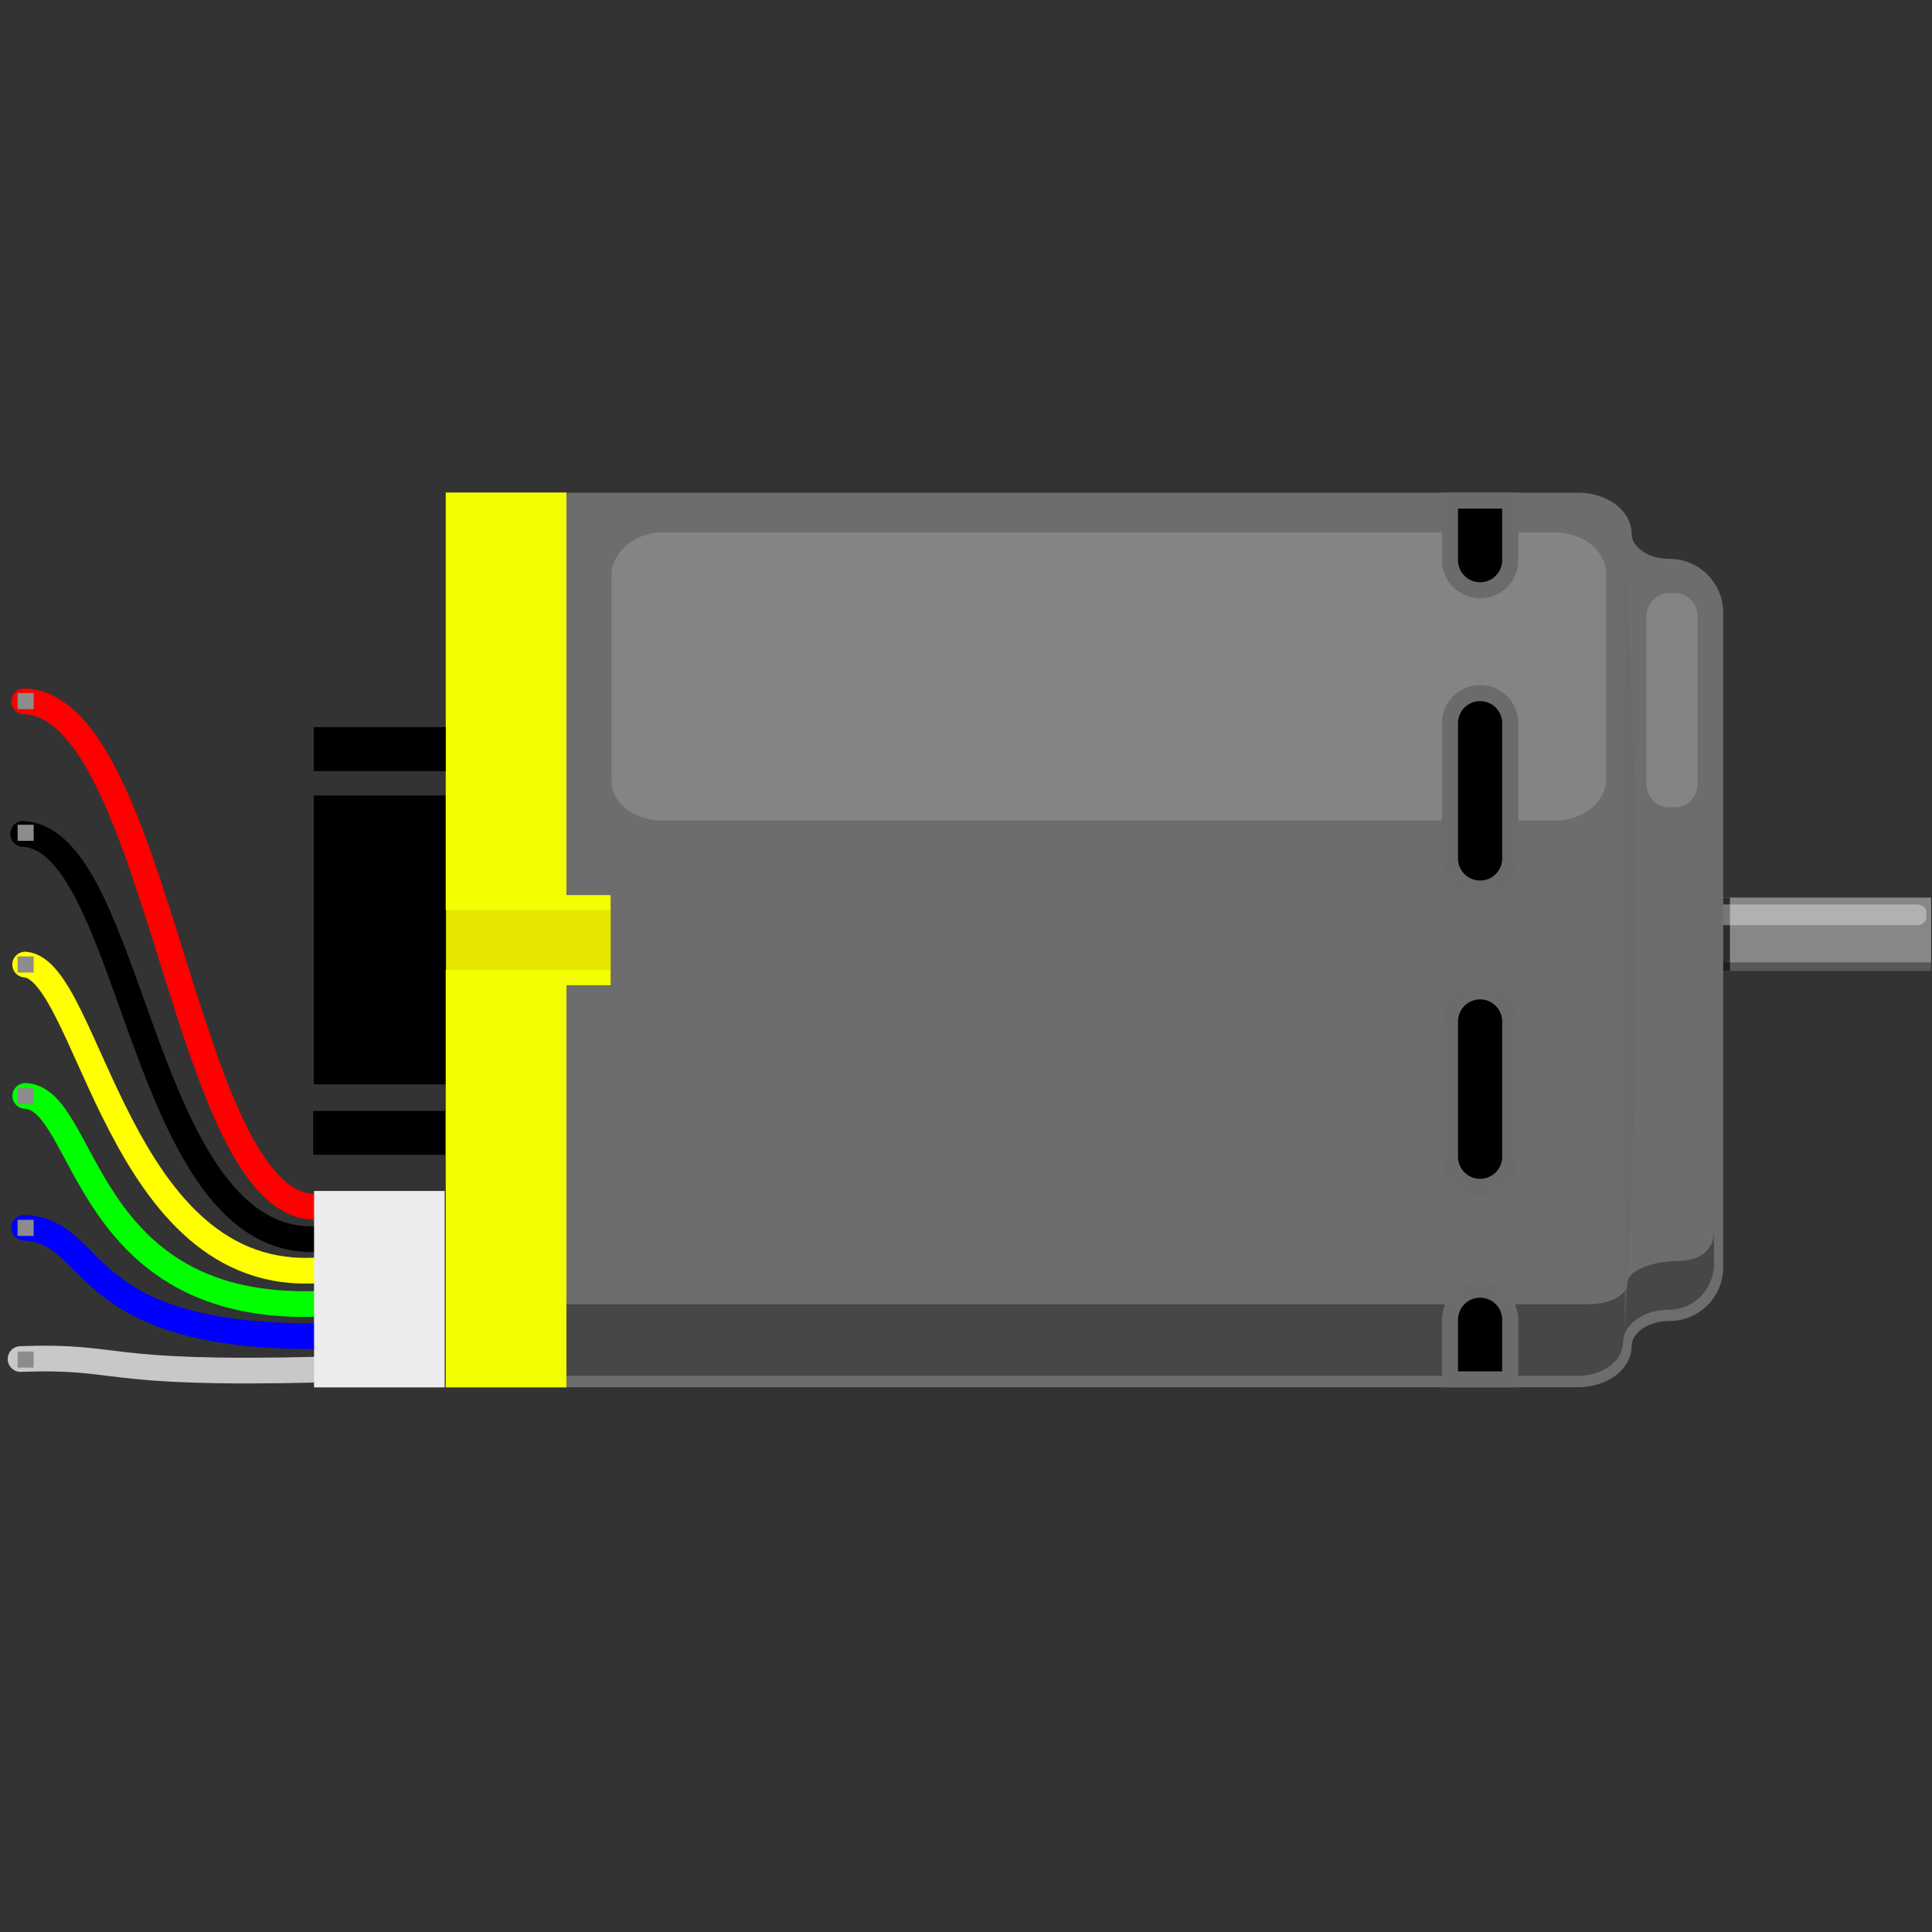 <?xml version="1.0" encoding="UTF-8" standalone="no"?>
<svg
   xmlns:dc="http://purl.org/dc/elements/1.1/"
   xmlns:cc="http://creativecommons.org/ns#"
   xmlns:rdf="http://www.w3.org/1999/02/22-rdf-syntax-ns#"
   xmlns:svg="http://www.w3.org/2000/svg"
   xmlns="http://www.w3.org/2000/svg"
   xmlns:sodipodi="http://sodipodi.sourceforge.net/DTD/sodipodi-0.dtd"
   xmlns:inkscape="http://www.inkscape.org/namespaces/inkscape"
   height="32"
   id="svg2457"
   version="1.0"
   width="32"
   inkscape:version="0.91 r13725"
   sodipodi:docname="dc_motor_encoder_icon.svg">
  <rect width="100%" height="100%" fill="#333333" stroke="none"/>
  <defs
     id="defs23055" />
  <sodipodi:namedview
     pagecolor="#ffffff"
     bordercolor="#666666"
     borderopacity="1"
     objecttolerance="10"
     gridtolerance="10"
     guidetolerance="10"
     inkscape:pageopacity="0"
     inkscape:pageshadow="2"
     inkscape:window-width="640"
     inkscape:window-height="480"
     id="namedview23053"
     showgrid="false"
     inkscape:zoom="7.375"
     inkscape:cx="15.226321"
     inkscape:cy="13.548316"
     inkscape:window-x="1331"
     inkscape:window-y="515"
     inkscape:window-maximized="0"
     inkscape:current-layer="svg2457" />
  <g
     transform="matrix(0.266,0,0,0.266,0.03,8.158)"
     id="g17774">
    <rect
       style="fill:#878787"
       height="4.562"
       width="12.975"
       x="107.157"
       y="25.221"
       id="rect17776" />
    <rect
       style="fill:#2d2d2d"
       height="4.562"
       width="0.451"
       x="107.157"
       y="25.221"
       id="rect17778" />
    <rect
       style="opacity:0.35"
       height="0.522"
       width="12.975"
       x="107.157"
       y="29.258"
       id="rect17780" />
    <path
       style="opacity:0.35;fill:#ffffff"
       inkscape:connector-curvature="0"
       d="m 119.835,26.478 c 0,0.255 -0.275,0.461 -0.617,0.461 l -12.438,0 c -0.34,0 -0.617,-0.188 -0.617,-0.443 l 0,-0.369 c 0,-0.256 0.277,-0.479 0.617,-0.479 l 12.438,0 c 0.342,0 0.617,0.207 0.617,0.461 l 0,0.369 z"
       id="path17782" />
  </g>
  <g
     transform="matrix(0.266,0,0,0.266,0.03,8.158)"
     id="g17784">
    <path
       style="fill:#6d6d6d;stroke:#6d6d6d;stroke-width:1"
       inkscape:connector-curvature="0"
       d="m 106.687,7.465 c 0,-1.561 -1.275,-2.834 -2.834,-2.834 l -0.031,0 c -1.561,0 -2.836,-0.93 -2.836,-2.062 0,-1.132 -1.273,-2.061 -2.834,-2.061 l -69.645,0 0,54.701 69.645,0 c 1.561,0 2.834,-0.93 2.834,-2.062 0,-1.132 1.275,-2.061 2.836,-2.061 l 0.031,0 c 1.559,0 2.834,-1.275 2.834,-2.836 l 0,-40.785 0,0 z"
       id="path17786" />
  </g>
  <path
     inkscape:connector-curvature="0"
     style="opacity:0.35"
     d="m 27.791,20.887 -0.008,0 c -0.413,0 -0.826,0.161 -0.826,0.358 0,0.196 -0.261,0.358 -0.674,0.358 l -17.144,0 0,1.185 16.994,0 c 0.412,0 0.749,-0.247 0.749,-0.547 0,-0.301 0.338,-0.547 0.75,-0.547 l 0.008,0 c 0.412,0 0.749,-0.338 0.749,-0.752 l 0,-0.549 c 0.001,0.271 -0.186,0.493 -0.598,0.493 z"
     id="path17788" />
  <rect
     style="fill:#878787"
     height="0.81"
     width="0.25"
     x="6.394"
     y="15.17"
     id="rect17790" />
  <rect
     style="fill:#e5e500"
     height="1.487"
     width="2.727"
     x="7.388"
     y="14.832"
     id="rect17792" />
  <g
     transform="matrix(0.266,0,0,0.266,0.03,8.158)"
     id="g17794">
    <rect
       height="17.988"
       width="8.215"
       x="19.427"
       y="18.866"
       id="rect17796"
       style="fill:#000000" />
    <polygon
       style="fill:#f3ff00"
       points="35.158,30.653 37.884,30.653 37.884,25.069 35.158,25.069 35.158,0 27.642,0 27.642,26 37.884,26 37.884,29.719 27.642,29.719 27.642,55.721 35.158,55.721 "
       id="polygon17798" />
    <rect
       height="2.733"
       width="8.215"
       x="19.426"
       y="14.611"
       id="rect17796-9"
       style="fill:#000000" />
    <rect
       height="2.733"
       width="8.215"
       x="19.392"
       y="38.504"
       id="rect17796-9-6"
       style="fill:#000000" />
  </g>
  <path
     inkscape:connector-curvature="0"
     style="opacity:0.5;fill:#686868"
     d="m 27.11,15.629 c 0,3.533 -0.202,6.395 -0.202,6.395 l 0,-12.789 c 0,0 0.202,2.863 0.202,6.394 z"
     id="path17800" />
  <path
     inkscape:connector-curvature="0"
     style="opacity:0.16;fill:#ffffff"
     d="m 26.603,12.907 c 0,0.377 -0.379,0.683 -0.847,0.683 l -14.78,0 c -0.468,0 -0.847,-0.279 -0.847,-0.657 l 0,-3.405 c 0,-0.377 0.379,-0.71 0.847,-0.71 l 14.78,0 c 0.467,0 0.847,0.306 0.847,0.684 l 0,3.406 z"
     id="path17802" />
  <g
     transform="matrix(0.266,0,0,0.266,0.03,8.158)"
     style="opacity:0.16"
     id="g17804">
    <path
       style="fill:#ffffff"
       inkscape:connector-curvature="0"
       d="m 105.595,18.178 c 0,0.78 -0.639,1.417 -1.417,1.417 l -0.352,0 c -0.777,0 -1.417,-0.638 -1.417,-1.417 l 0,-10.493 c 0,-0.78 0.64,-1.417 1.417,-1.417 l 0.352,0 c 0.778,0 1.417,0.638 1.417,1.417 l 0,10.493 z"
       id="path17806" />
  </g>
  <g
     transform="matrix(0.266,0,0,0.266,0.03,8.158)"
     id="g17808">
    <path
       inkscape:connector-curvature="0"
       d="m 92.049,24.66 c -1.034,0 -1.876,-0.841 -1.876,-1.875 l 0,-8.422 c 0,-1.035 0.842,-1.877 1.876,-1.877 1.034,0 1.876,0.842 1.876,1.877 l 0,8.422 c 0,1.033 -0.842,1.875 -1.876,1.875 l 0,0 z"
       id="path17810" />
    <path
       style="fill:#6b6b6b"
       inkscape:connector-curvature="0"
       d="m 92.049,12.986 c 0.759,0 1.376,0.618 1.376,1.377 l 0,8.422 c 0,0.76 -0.617,1.375 -1.376,1.375 -0.759,0 -1.376,-0.615 -1.376,-1.375 l 0,-8.422 c 0,-0.76 0.617,-1.377 1.376,-1.377 m 0,-1 c -1.312,0 -2.376,1.064 -2.376,2.377 l 0,8.422 c 0,1.312 1.062,2.375 2.376,2.375 1.312,0 2.376,-1.062 2.376,-2.375 l 0,-8.422 c 0,-1.313 -1.064,-2.377 -2.376,-2.377 l 0,0 z"
       id="path17812" />
  </g>
  <g
     transform="matrix(0.266,0,0,0.266,0.03,8.158)"
     id="g17814">
    <path
       inkscape:connector-curvature="0"
       d="m 92.049,43.234 c -1.034,0 -1.876,-0.842 -1.876,-1.876 l 0,-8.421 c 0,-1.035 0.842,-1.877 1.876,-1.877 1.034,0 1.876,0.842 1.876,1.877 l 0,8.421 c 0,1.034 -0.842,1.876 -1.876,1.876 l 0,0 z"
       id="path17816" />
    <path
       style="fill:#6b6b6b"
       inkscape:connector-curvature="0"
       d="m 92.049,31.56 c 0.759,0 1.376,0.618 1.376,1.377 l 0,8.421 c 0,0.759 -0.617,1.376 -1.376,1.376 -0.759,0 -1.376,-0.617 -1.376,-1.376 l 0,-8.421 c 0,-0.759 0.617,-1.377 1.376,-1.377 m 0,-1 c -1.312,0 -2.376,1.064 -2.376,2.377 l 0,8.421 c 0,1.312 1.062,2.376 2.376,2.376 1.312,0 2.376,-1.062 2.376,-2.376 l 0,-8.421 c 0,-1.312 -1.064,-2.377 -2.376,-2.377 l 0,0 z"
       id="path17818" />
  </g>
  <g
     transform="matrix(0.266,0,0,0.266,0.03,8.158)"
     id="g17820">
    <path
       inkscape:connector-curvature="0"
       d="m 92.049,6.086 c -1.034,0 -1.876,-0.843 -1.876,-1.875 l 0,-3.711 3.752,0 0,3.711 c 0,1.034 -0.842,1.875 -1.876,1.875 l 0,0 z"
       id="path17822" />
    <path
       style="fill:#6b6b6b"
       inkscape:connector-curvature="0"
       d="m 93.425,1 0,3.211 c 0,0.758 -0.617,1.375 -1.376,1.375 -0.759,0 -1.376,-0.617 -1.376,-1.375 l 0,-3.211 2.752,0 m 1,-1 -4.752,0 0,4.211 c 0,1.312 1.062,2.375 2.376,2.375 1.312,0 2.376,-1.063 2.376,-2.375 l 0,-4.211 0,0 z"
       id="path17824" />
  </g>
  <g
     transform="matrix(0.266,0,0,0.266,0.03,8.158)"
     id="g17826">
    <path
       inkscape:connector-curvature="0"
       d="m 90.173,55.221 0,-3.711 c 0,-1.035 0.842,-1.877 1.876,-1.877 1.034,0 1.876,0.842 1.876,1.877 l 0,3.711 -3.752,0 z"
       id="path17828" />
    <path
       style="fill:#6b6b6b"
       inkscape:connector-curvature="0"
       d="m 92.049,50.133 c 0.759,0 1.376,0.618 1.376,1.377 l 0,3.211 -2.752,0 0,-3.211 c 0,-0.759 0.617,-1.377 1.376,-1.377 m 0,-1 c -1.312,0 -2.376,1.062 -2.376,2.377 l 0,4.211 4.752,0 0,-4.211 c 0,-1.312 -1.064,-2.377 -2.376,-2.377 l 0,0 z"
       id="path17830" />
  </g>
  <g
     id="wires"
     transform="matrix(0.266,0,0,0.266,0.163,8.185)">
    <path
       style="fill:none;fill-rule:evenodd;stroke:#ff0000;stroke-width:1.6;stroke-linecap:round;stroke-linejoin:miter;stroke-miterlimit:4;stroke-dasharray:none;stroke-opacity:1"
       d="M 19.089,44.377 C 10.816,44.519 9.362,13.158 0.893,12.904"
       id="path21208"
       inkscape:connector-curvature="0"
       sodipodi:nodetypes="cc" />
    <path
       style="fill:none;fill-rule:evenodd;stroke:#000000;stroke-width:1.6;stroke-linecap:round;stroke-linejoin:miter;stroke-miterlimit:4;stroke-dasharray:none;stroke-opacity:1"
       d="M 19.164,46.382 C 8.133,46.948 7.768,21.523 0.829,21.154"
       id="path21210"
       inkscape:connector-curvature="0"
       sodipodi:nodetypes="cc" />
    <path
       style="fill:none;fill-rule:evenodd;stroke:#ffff00;stroke-width:1.6;stroke-linecap:round;stroke-linejoin:miter;stroke-miterlimit:4;stroke-dasharray:none;stroke-opacity:1"
       d="M 19.252,48.324 C 6.736,49.244 4.937,29.61 0.952,29.29"
       id="path21212"
       inkscape:connector-curvature="0"
       sodipodi:nodetypes="cc" />
    <path
       style="fill:none;fill-rule:evenodd;stroke:#00ff00;stroke-width:1.6;stroke-linecap:round;stroke-linejoin:miter;stroke-miterlimit:4;stroke-dasharray:none;stroke-opacity:1"
       d="M 19.351,50.408 C 4.431,51.045 4.848,37.62 0.96,37.469"
       id="path21214"
       inkscape:connector-curvature="0"
       sodipodi:nodetypes="cc" />
    <path
       style="fill:none;fill-rule:evenodd;stroke:#0000ff;stroke-width:1.6;stroke-linecap:round;stroke-linejoin:miter;stroke-miterlimit:4;stroke-dasharray:none;stroke-opacity:1"
       d="M 19.339,52.43 C 3.923,52.571 5.633,45.89 0.895,45.678"
       id="path21216"
       inkscape:connector-curvature="0"
       sodipodi:nodetypes="cc" />
    <path
       style="fill:none;fill-rule:evenodd;stroke:#c8c8c8;stroke-width:1.6;stroke-linecap:round;stroke-linejoin:miter;stroke-miterlimit:4;stroke-dasharray:none;stroke-opacity:1"
       d="M 19.405,54.509 C 5.263,54.863 7.169,53.619 0.666,53.852"
       id="path21218"
       inkscape:connector-curvature="0"
       sodipodi:nodetypes="cc" />
    <rect
       style="fill:#ececec;stroke:none;stroke-width:0.8;stroke-opacity:1"
       id="rect19727"
       width="8.132"
       height="12.233"
       x="18.943"
       y="43.387" />
  </g>
  <g
     id="g18012"
     inkscape:label="#breadboard"
     transform="matrix(0.266,0,0,0.266,-5.43,8.214)">
    <rect
       style="fill:#8c8c8c"
       y="12.276"
       x="21.51"
       width="1"
       id="connector0pin"
       height="1" />
    <rect
       style="fill:#8c8c8c"
       y="20.476"
       x="21.51"
       width="1"
       id="connector1pin"
       height="1" />
    <rect
       style="fill:#8c8c8c"
       y="28.676"
       x="21.51"
       width="1"
       id="connector2pin"
       height="1" />
    <rect
       style="fill:#8c8c8c"
       y="36.876"
       x="21.51"
       width="1"
       id="connector3pin"
       height="1" />
    <rect
       style="fill:#8c8c8c"
       y="45.076"
       x="21.51"
       width="1"
       id="connector4pin"
       height="1" />
    <rect
       style="fill:#8c8c8c"
       y="53.276"
       x="21.51"
       width="1"
       id="connector5pin"
       height="1" />
  </g>
</svg>
